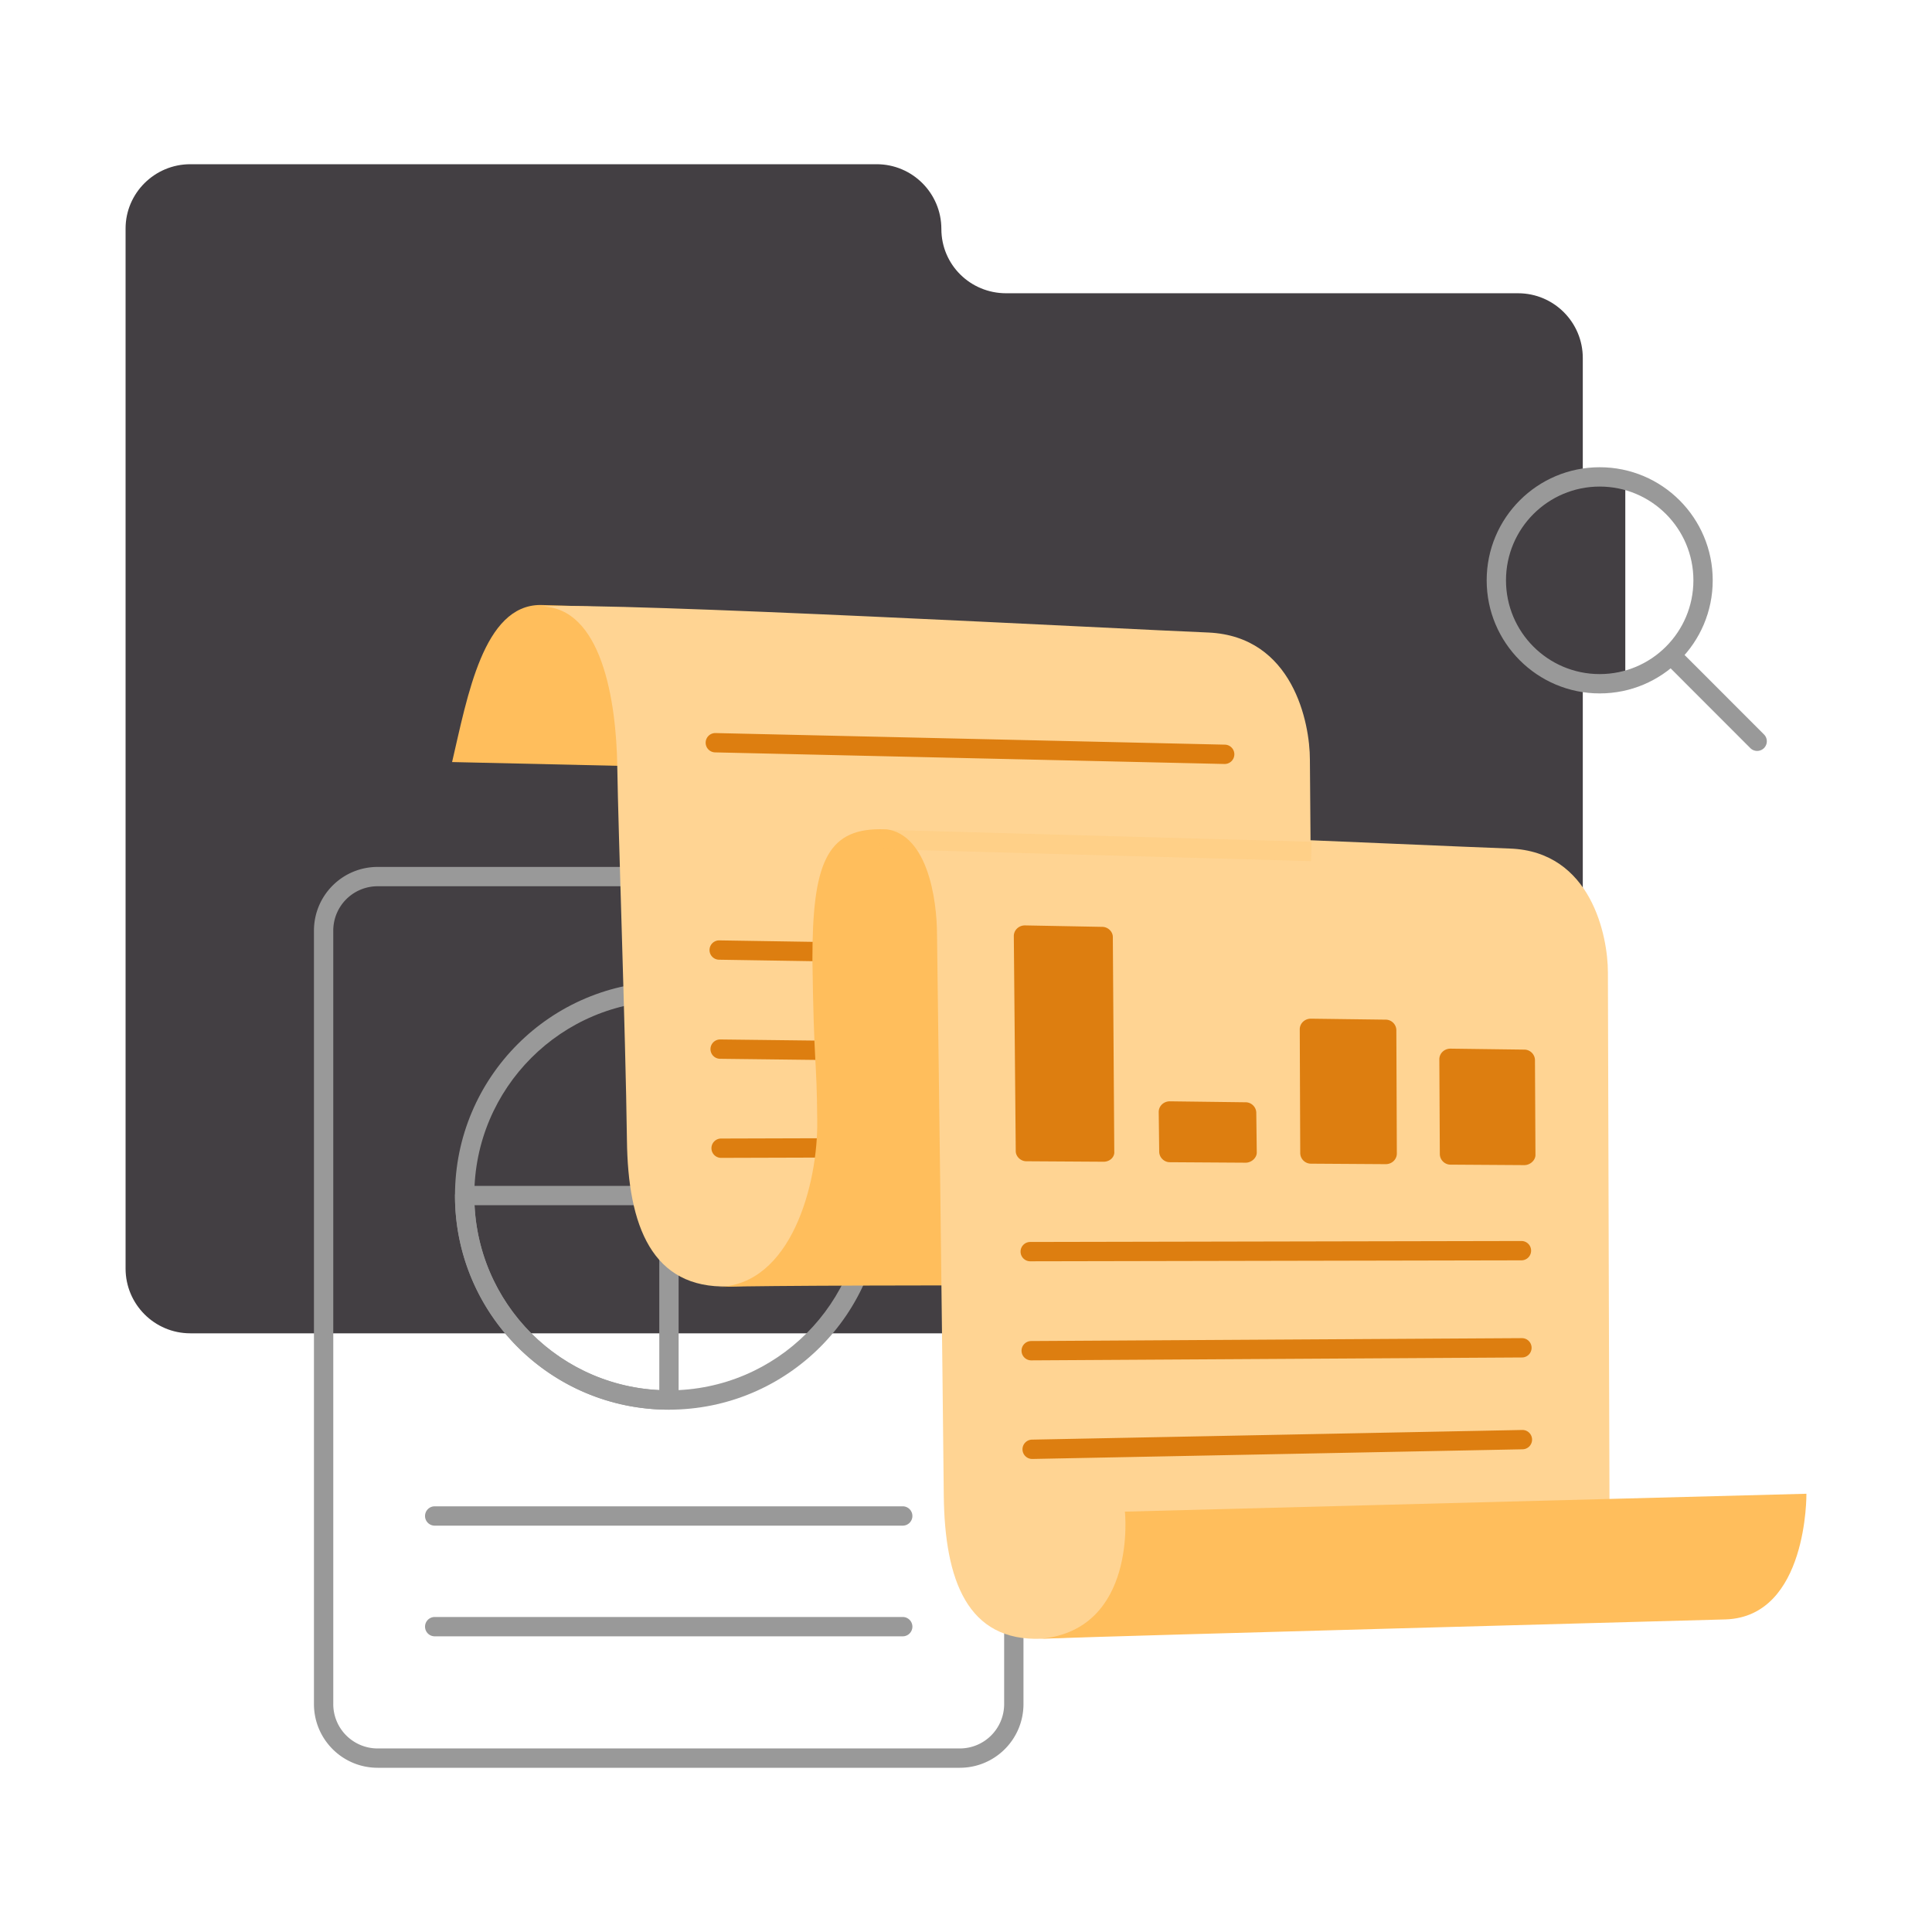 <svg xmlns="http://www.w3.org/2000/svg" width="400" height="400" fill="none" viewBox="0 0 400 400"><path fill="#433F43" d="M194.9 47.408c0-7.404-6-13.408-13.4-13.408H39.4C32 34 26 40.004 26 47.308V262.64c0 7.404 6 13.408 13.4 13.408h274.9c7.4 0 13.4-6.004 13.4-13.408V74.124c0-7.404-6-13.408-13.4-13.408h-106c-7.4 0-13.4-5.903-13.4-13.308"/><path fill="#999" fill-rule="evenodd" d="M78.2 183.489a9.184 9.184 0 0 0-9.2 9.206v160.097a9.184 9.184 0 0 0 9.2 9.206h120.5c5.095 0 9.2-4.107 9.2-9.206V192.695a9.185 9.185 0 0 0-9.2-9.206zM65 192.695c0-7.309 5.895-13.208 13.2-13.208h120.5c7.305 0 13.2 5.899 13.2 13.208v160.097c0 7.309-5.895 13.208-13.2 13.208H78.2c-7.305 0-13.2-5.899-13.2-13.208z" clip-rule="evenodd"/><path fill="#999" fill-rule="evenodd" d="M94.2 247.531c0-24.481 19.834-44.327 44.3-44.327s44.3 19.846 44.3 44.327-19.834 44.327-44.3 44.327-44.3-19.846-44.3-44.327m44.3-40.324c-22.257 0-40.3 18.054-40.3 40.324 0 22.271 18.043 40.325 40.3 40.325s40.3-18.054 40.3-40.325c0-22.27-18.043-40.324-40.3-40.324" clip-rule="evenodd"/><path fill="#999" fill-rule="evenodd" d="M94.2 247.528a2 2 0 0 1 2-2.001h42.3a2 2 0 0 1 2 2.001v42.326a2 2 0 0 1-2 2.001c-24.505 0-44.3-19.807-44.3-44.327m4.049 2.001c1.006 20.713 17.551 37.268 38.251 38.275v-38.275zM88 313.868a2 2 0 0 1 2-2.001h96.9a2 2 0 0 1 0 4.003H90a2 2 0 0 1-2-2.002m0 22.914a2 2 0 0 1 2-2.001h96.9a2 2 0 0 1 0 4.002H90a2 2 0 0 1-2-2.001" clip-rule="evenodd"/><path fill="#FFBE5C" d="m238.8 161.077-.2-29.818s-108.3-5.703-126.7-6.004c-11.8 0-15.1 18.812-18.3 32.52z"/><path fill="#FFD493" d="M150.8 266.341c-15.8.5-20.8-12.508-21-30.318-.3-22.614-1.8-63.839-2-77.347-.2-13.509-3.2-33.121-15.9-33.121 16.4-.9 120.7 4.703 138.3 5.404 17.5.8 21 18.711 21 26.316 0 7.504 1 105.664 1 105.664s-104 2.902-121.4 3.402"/><path fill="#DD7E10" fill-rule="evenodd" d="M146.9 196.666a2 2 0 0 1 2.031-1.97l101.7 1.601a2 2 0 0 1-.063 4.002l-101.7-1.601a2 2 0 0 1-1.968-2.032m.2 20.52a2 2 0 0 1 2.023-1.977l101.6 1.2a2.001 2.001 0 0 1-.047 4.003l-101.6-1.201a2 2 0 0 1-1.976-2.025m105.7 20.232a2 2 0 0 1-1.995 2.007l-101.5.3a2 2 0 0 1-.011-4.002l101.5-.301a2 2 0 0 1 2.006 1.996" clip-rule="evenodd"/><path fill="#FFBE5C" d="M182.2 171.682c-11.1 0-14 7.304-14 26.916.3 22.614.9 20.112 1 33.32.2 13.208-5.4 34.221-20.6 34.521 23.2-.6 122.9-.1 140.6-.5 17.6-.4 20.9-12.407 20.9-27.216s-.5-62.338-.5-62.338-109.6-4.603-127.4-4.703"/><path fill="#FFD493" d="M215.599 339.283c-15.3.601-20-12.107-20.2-29.617-.2-22.114-1.2-102.963-1.4-116.171 0-7.004-1.9-21.913-11.8-21.913 15.9-1.101 113.4 3.502 130.4 4.102 16.9.601 20.3 18.211 20.3 25.616 0 7.404.4 132.38.4 132.38s-100.9 4.903-117.7 5.603"/><path fill="#FFBE5C" fill-rule="evenodd" d="m271.444 178.287-89.3-2.502.112-4.001 89.3 2.502z" clip-rule="evenodd" opacity=".2"/><path fill="#DD7E10" fill-rule="evenodd" d="m212.5 240.425 16 .1c1.3 0 2.3-1 2.2-2.101l-.3-44.427c0-1.101-1-2.101-2.2-2.101l-16-.3c-1.3 0-2.3 1-2.3 2.201l.4 44.527c0 1.101 1 2.101 2.2 2.101m29.7.199 15.7.1c1.2 0 2.3-1.001 2.3-2.101l-.1-8.205c0-1.201-1-2.202-2.2-2.202l-15.7-.2c-1.3 0-2.3 1.001-2.3 2.202l.1 8.205c0 1.2 1 2.201 2.2 2.201m44.7.402-15.5-.1a2.22 2.22 0 0 1-2.2-2.202l-.1-25.615c0-1.201 1-2.202 2.3-2.202l15.5.201c1.2 0 2.2 1 2.2 2.201l.1 25.515c0 1.201-1 2.202-2.3 2.202m13.4.1 15.3.1c1.2 0 2.3-1.001 2.3-2.101l-.1-19.612c0-1.201-1-2.202-2.2-2.202l-15.3-.2c-1.3 0-2.3 1.001-2.3 2.202l.1 19.611c0 1.201 1 2.202 2.2 2.202m-154.2-87.399a2 2 0 0 1 2.045-1.955l105.5 2.401a2.002 2.002 0 0 1-.091 4.002l-105.5-2.402a2 2 0 0 1-1.954-2.046M317 258.933a2 2 0 0 1-1.996 2.005l-101.7.2a2 2 0 0 1-.008-4.003l101.7-.2a2 2 0 0 1 2.004 1.998m.1 20.104a2 2 0 0 1-1.989 2.013l-101.6.6a2 2 0 0 1-2.011-1.989 2 2 0 0 1 1.988-2.013l101.6-.6a2 2 0 0 1 2.012 1.989m.099 18.984a2 2 0 0 1-1.96 2.04l-101.5 2.001a2 2 0 0 1-.079-4.001l101.5-2.002a2 2 0 0 1 2.039 1.962" clip-rule="evenodd"/><path fill="#FFBE5C" d="M215.6 339.284c19.9-2.001 17.3-26.316 17.3-26.316l141.1-3.702s.3 25.415-16.7 26.015c-17.2.501-119.3 3.202-141.7 4.003"/><path fill="#433F43" d="M336.5 99.338c-11.5-2.902-23.2 4.002-26.1 15.509s4 23.214 15.5 26.116c3.6.901 7.3.901 10.6 0z"/><path fill="#999" fill-rule="evenodd" d="M307.8 120.151c0-12.932 10.476-23.415 23.4-23.415s23.4 10.483 23.4 23.415-10.477 23.414-23.4 23.414c-12.924 0-23.4-10.483-23.4-23.414m23.4-19.412c-10.715 0-19.4 8.691-19.4 19.412s8.685 19.411 19.4 19.411 19.4-8.691 19.4-19.411-8.686-19.412-19.4-19.412" clip-rule="evenodd"/><path fill="#999" fill-rule="evenodd" d="M345.086 134.745a2 2 0 0 1 2.828 0l17.3 17.311a2 2 0 1 1-2.828 2.83l-17.3-17.311a2 2 0 0 1 0-2.83" clip-rule="evenodd"/></svg>